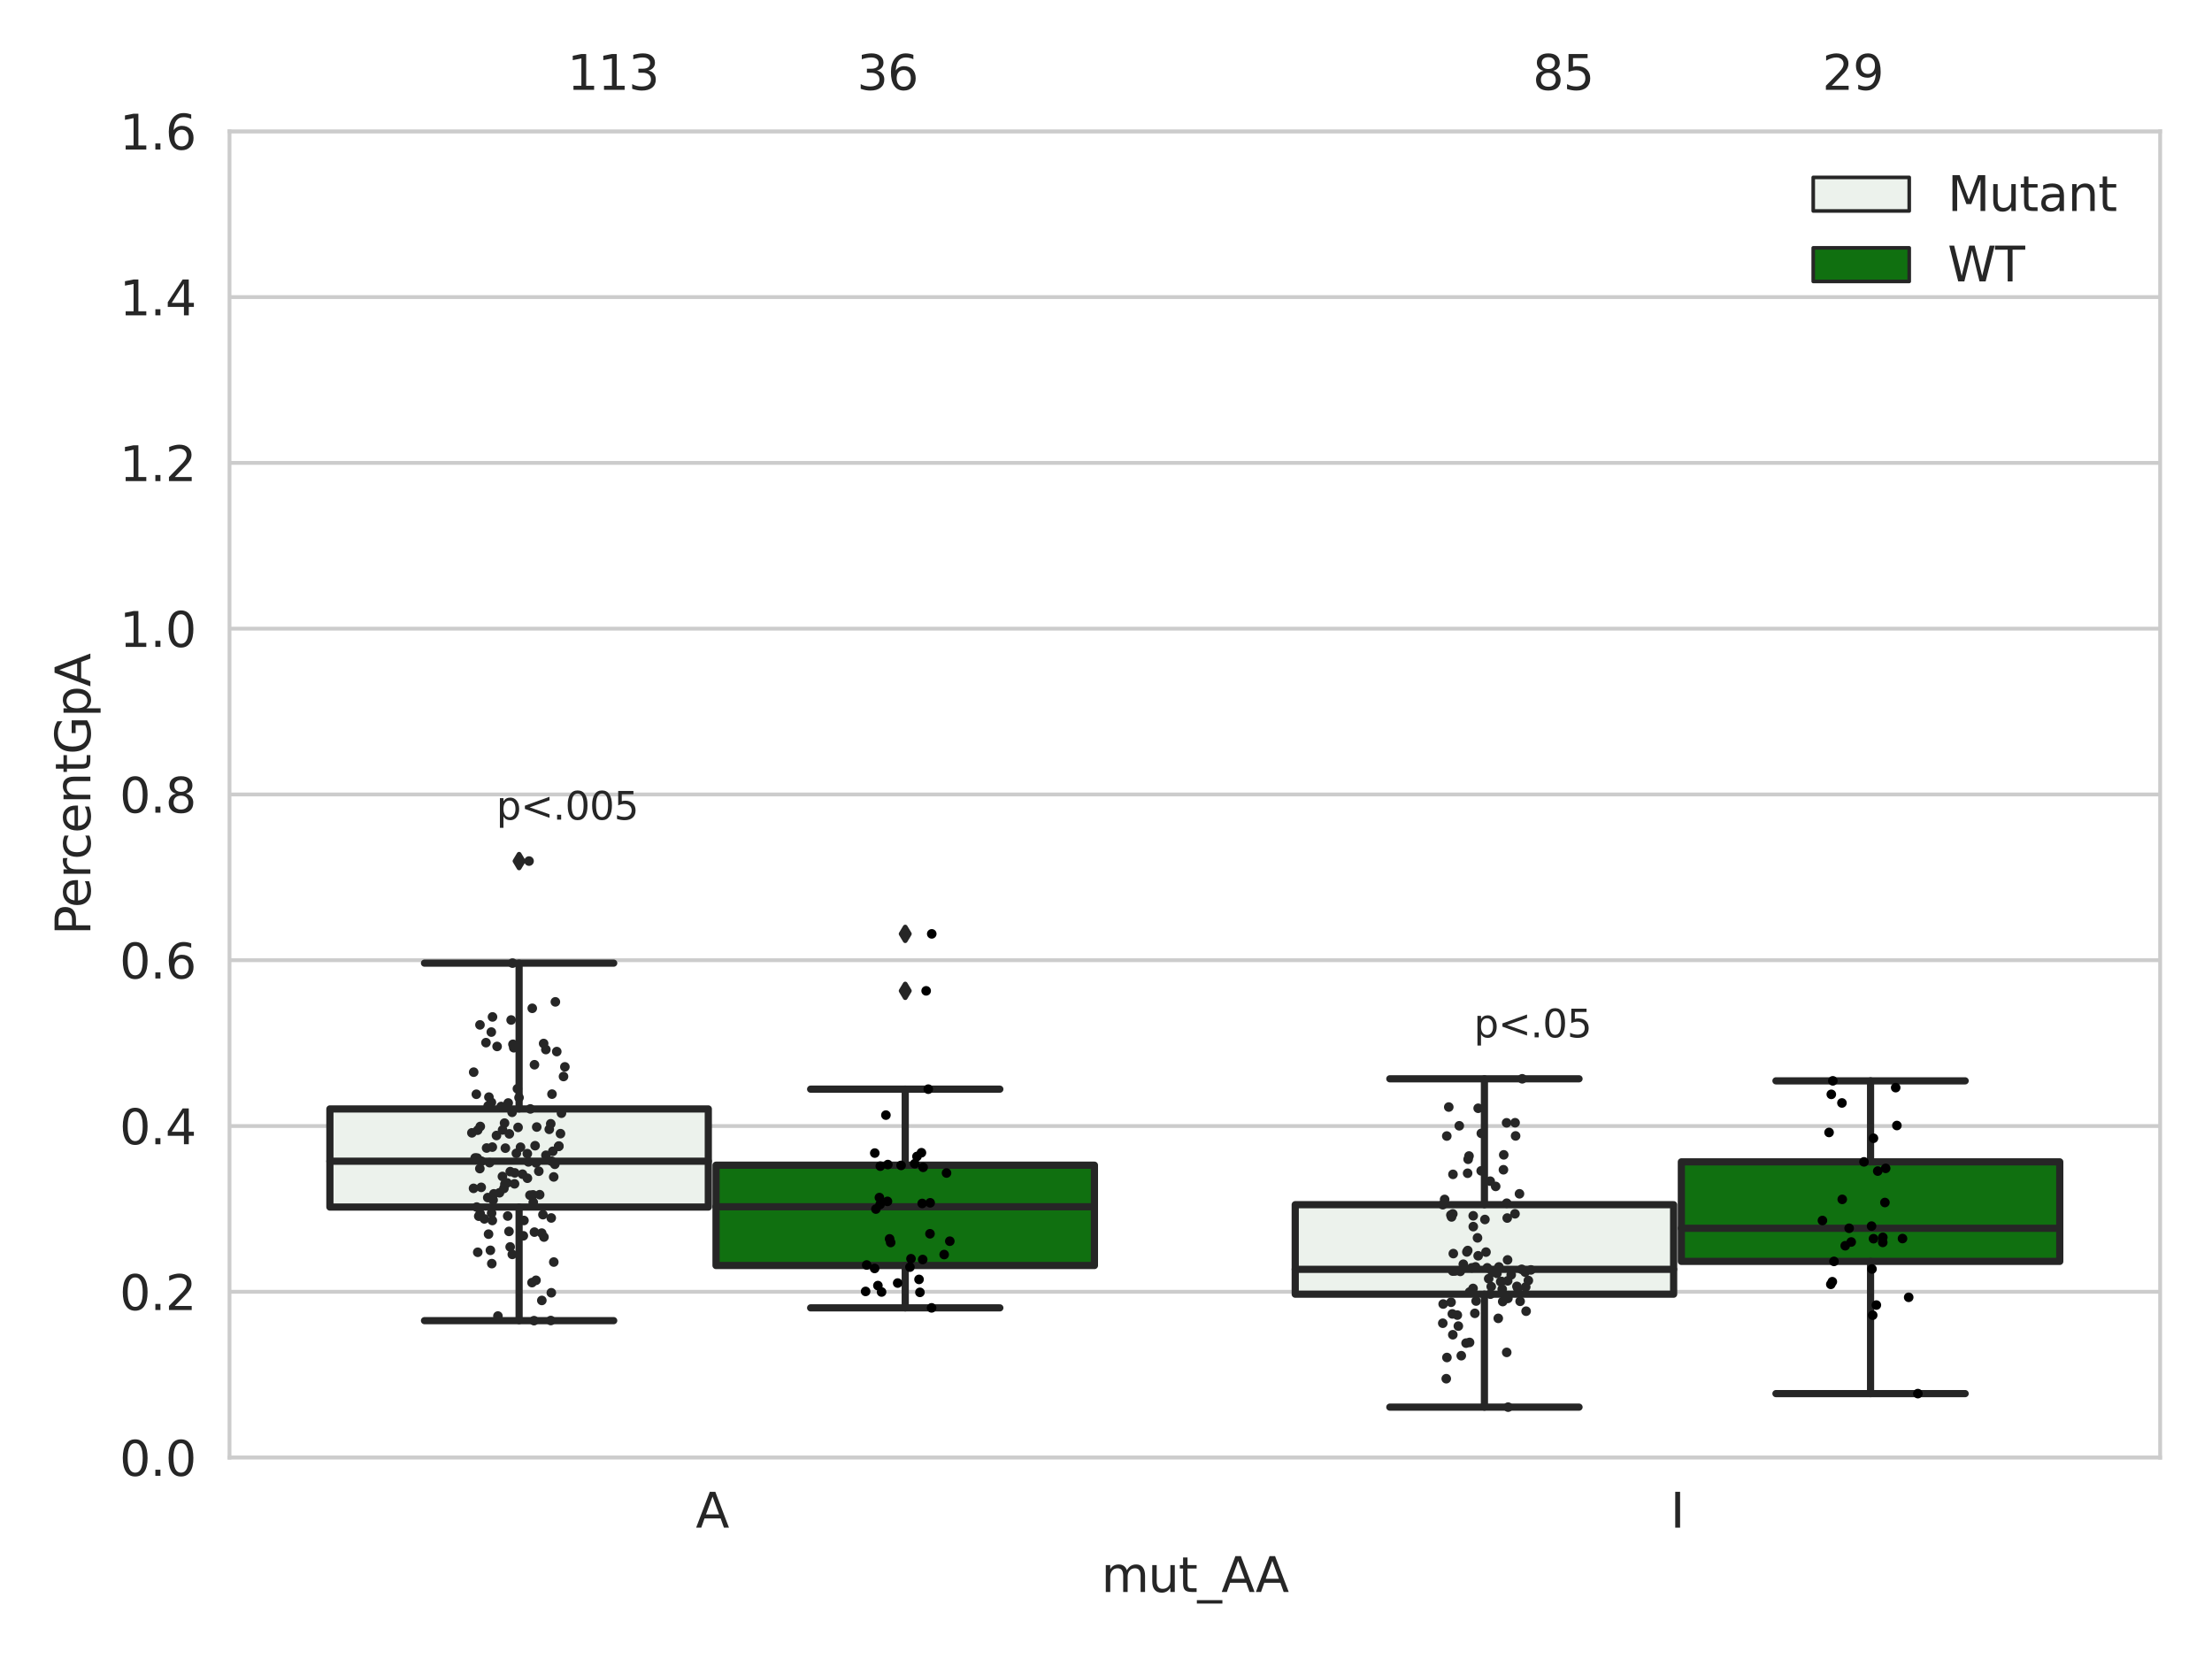 <?xml version="1.0" encoding="utf-8" standalone="no"?>
<!DOCTYPE svg PUBLIC "-//W3C//DTD SVG 1.1//EN"
  "http://www.w3.org/Graphics/SVG/1.1/DTD/svg11.dtd">
<svg xmlns:xlink="http://www.w3.org/1999/xlink" width="460.8pt" height="345.6pt" viewBox="0 0 460.8 345.6" xmlns="http://www.w3.org/2000/svg" version="1.1">
 <defs>
  <style type="text/css">*{stroke-linejoin: round; stroke-linecap: butt}</style>
 </defs>
 <g id="figure_1">
  <g id="patch_1">
   <path d="M 0 345.6 
L 460.8 345.6 
L 460.8 0 
L 0 0 
z
" style="fill: #ffffff"/>
  </g>
  <g id="axes_1">
   <g id="patch_2">
    <path d="M 47.81 303.64 
L 450 303.64 
L 450 27.354 
L 47.81 27.354 
z
" style="fill: #ffffff"/>
   </g>
   <g id="matplotlib.axis_1">
    <g id="xtick_1">
     <g id="text_1">
      <!-- A -->
      <g style="fill: #262626" transform="translate(144.937 318.238)scale(0.1 -0.1)">
       <defs>
        <path id="DejaVuSans-41" d="M 2188 4044 
L 1331 1722 
L 3047 1722 
L 2188 4044 
z
M 1831 4666 
L 2547 4666 
L 4325 0 
L 3669 0 
L 3244 1197 
L 1141 1197 
L 716 0 
L 50 0 
L 1831 4666 
z
" transform="scale(0.016)"/>
       </defs>
       <use xlink:href="#DejaVuSans-41"/>
      </g>
     </g>
    </g>
    <g id="xtick_2">
     <g id="text_2">
      <!-- I -->
      <g style="fill: #262626" transform="translate(347.978 318.238)scale(0.1 -0.1)">
       <defs>
        <path id="DejaVuSans-49" d="M 628 4666 
L 1259 4666 
L 1259 0 
L 628 0 
L 628 4666 
z
" transform="scale(0.016)"/>
       </defs>
       <use xlink:href="#DejaVuSans-49"/>
      </g>
     </g>
    </g>
    <g id="text_3">
     <!-- mut_AA -->
     <g style="fill: #262626" transform="translate(229.428 331.638)scale(0.1 -0.1)">
      <defs>
       <path id="DejaVuSans-6d" d="M 3328 2828 
Q 3544 3216 3844 3400 
Q 4144 3584 4550 3584 
Q 5097 3584 5394 3201 
Q 5691 2819 5691 2113 
L 5691 0 
L 5113 0 
L 5113 2094 
Q 5113 2597 4934 2840 
Q 4756 3084 4391 3084 
Q 3944 3084 3684 2787 
Q 3425 2491 3425 1978 
L 3425 0 
L 2847 0 
L 2847 2094 
Q 2847 2600 2669 2842 
Q 2491 3084 2119 3084 
Q 1678 3084 1418 2786 
Q 1159 2488 1159 1978 
L 1159 0 
L 581 0 
L 581 3500 
L 1159 3500 
L 1159 2956 
Q 1356 3278 1631 3431 
Q 1906 3584 2284 3584 
Q 2666 3584 2933 3390 
Q 3200 3197 3328 2828 
z
" transform="scale(0.016)"/>
       <path id="DejaVuSans-75" d="M 544 1381 
L 544 3500 
L 1119 3500 
L 1119 1403 
Q 1119 906 1312 657 
Q 1506 409 1894 409 
Q 2359 409 2629 706 
Q 2900 1003 2900 1516 
L 2900 3500 
L 3475 3500 
L 3475 0 
L 2900 0 
L 2900 538 
Q 2691 219 2414 64 
Q 2138 -91 1772 -91 
Q 1169 -91 856 284 
Q 544 659 544 1381 
z
M 1991 3584 
L 1991 3584 
z
" transform="scale(0.016)"/>
       <path id="DejaVuSans-74" d="M 1172 4494 
L 1172 3500 
L 2356 3500 
L 2356 3053 
L 1172 3053 
L 1172 1153 
Q 1172 725 1289 603 
Q 1406 481 1766 481 
L 2356 481 
L 2356 0 
L 1766 0 
Q 1100 0 847 248 
Q 594 497 594 1153 
L 594 3053 
L 172 3053 
L 172 3500 
L 594 3500 
L 594 4494 
L 1172 4494 
z
" transform="scale(0.016)"/>
       <path id="DejaVuSans-5f" d="M 3263 -1063 
L 3263 -1509 
L -63 -1509 
L -63 -1063 
L 3263 -1063 
z
" transform="scale(0.016)"/>
      </defs>
      <use xlink:href="#DejaVuSans-6d"/>
      <use xlink:href="#DejaVuSans-75" x="97.412"/>
      <use xlink:href="#DejaVuSans-74" x="160.791"/>
      <use xlink:href="#DejaVuSans-5f" x="200"/>
      <use xlink:href="#DejaVuSans-41" x="250"/>
      <use xlink:href="#DejaVuSans-41" x="321.158"/>
     </g>
    </g>
   </g>
   <g id="matplotlib.axis_2">
    <g id="ytick_1">
     <g id="line2d_1">
      <path d="M 47.81 303.64 
L 450 303.64 
" clip-path="url(#p171807df79)" style="fill: none; stroke: #cccccc; stroke-width: 0.8; stroke-linecap: round"/>
     </g>
     <g id="text_4">
      <!-- 0.0 -->
      <g style="fill: #262626" transform="translate(24.907 307.439)scale(0.1 -0.1)">
       <defs>
        <path id="DejaVuSans-30" d="M 2034 4250 
Q 1547 4250 1301 3770 
Q 1056 3291 1056 2328 
Q 1056 1369 1301 889 
Q 1547 409 2034 409 
Q 2525 409 2770 889 
Q 3016 1369 3016 2328 
Q 3016 3291 2770 3770 
Q 2525 4250 2034 4250 
z
M 2034 4750 
Q 2819 4750 3233 4129 
Q 3647 3509 3647 2328 
Q 3647 1150 3233 529 
Q 2819 -91 2034 -91 
Q 1250 -91 836 529 
Q 422 1150 422 2328 
Q 422 3509 836 4129 
Q 1250 4750 2034 4750 
z
" transform="scale(0.016)"/>
        <path id="DejaVuSans-2e" d="M 684 794 
L 1344 794 
L 1344 0 
L 684 0 
L 684 794 
z
" transform="scale(0.016)"/>
       </defs>
       <use xlink:href="#DejaVuSans-30"/>
       <use xlink:href="#DejaVuSans-2e" x="63.623"/>
       <use xlink:href="#DejaVuSans-30" x="95.41"/>
      </g>
     </g>
    </g>
    <g id="ytick_2">
     <g id="line2d_2">
      <path d="M 47.81 269.104 
L 450 269.104 
" clip-path="url(#p171807df79)" style="fill: none; stroke: #cccccc; stroke-width: 0.8; stroke-linecap: round"/>
     </g>
     <g id="text_5">
      <!-- 0.2 -->
      <g style="fill: #262626" transform="translate(24.907 272.903)scale(0.1 -0.1)">
       <defs>
        <path id="DejaVuSans-32" d="M 1228 531 
L 3431 531 
L 3431 0 
L 469 0 
L 469 531 
Q 828 903 1448 1529 
Q 2069 2156 2228 2338 
Q 2531 2678 2651 2914 
Q 2772 3150 2772 3378 
Q 2772 3750 2511 3984 
Q 2250 4219 1831 4219 
Q 1534 4219 1204 4116 
Q 875 4013 500 3803 
L 500 4441 
Q 881 4594 1212 4672 
Q 1544 4750 1819 4750 
Q 2544 4750 2975 4387 
Q 3406 4025 3406 3419 
Q 3406 3131 3298 2873 
Q 3191 2616 2906 2266 
Q 2828 2175 2409 1742 
Q 1991 1309 1228 531 
z
" transform="scale(0.016)"/>
       </defs>
       <use xlink:href="#DejaVuSans-30"/>
       <use xlink:href="#DejaVuSans-2e" x="63.623"/>
       <use xlink:href="#DejaVuSans-32" x="95.41"/>
      </g>
     </g>
    </g>
    <g id="ytick_3">
     <g id="line2d_3">
      <path d="M 47.81 234.568 
L 450 234.568 
" clip-path="url(#p171807df79)" style="fill: none; stroke: #cccccc; stroke-width: 0.8; stroke-linecap: round"/>
     </g>
     <g id="text_6">
      <!-- 0.4 -->
      <g style="fill: #262626" transform="translate(24.907 238.368)scale(0.1 -0.1)">
       <defs>
        <path id="DejaVuSans-34" d="M 2419 4116 
L 825 1625 
L 2419 1625 
L 2419 4116 
z
M 2253 4666 
L 3047 4666 
L 3047 1625 
L 3713 1625 
L 3713 1100 
L 3047 1100 
L 3047 0 
L 2419 0 
L 2419 1100 
L 313 1100 
L 313 1709 
L 2253 4666 
z
" transform="scale(0.016)"/>
       </defs>
       <use xlink:href="#DejaVuSans-30"/>
       <use xlink:href="#DejaVuSans-2e" x="63.623"/>
       <use xlink:href="#DejaVuSans-34" x="95.41"/>
      </g>
     </g>
    </g>
    <g id="ytick_4">
     <g id="line2d_4">
      <path d="M 47.81 200.033 
L 450 200.033 
" clip-path="url(#p171807df79)" style="fill: none; stroke: #cccccc; stroke-width: 0.8; stroke-linecap: round"/>
     </g>
     <g id="text_7">
      <!-- 0.6 -->
      <g style="fill: #262626" transform="translate(24.907 203.832)scale(0.1 -0.1)">
       <defs>
        <path id="DejaVuSans-36" d="M 2113 2584 
Q 1688 2584 1439 2293 
Q 1191 2003 1191 1497 
Q 1191 994 1439 701 
Q 1688 409 2113 409 
Q 2538 409 2786 701 
Q 3034 994 3034 1497 
Q 3034 2003 2786 2293 
Q 2538 2584 2113 2584 
z
M 3366 4563 
L 3366 3988 
Q 3128 4100 2886 4159 
Q 2644 4219 2406 4219 
Q 1781 4219 1451 3797 
Q 1122 3375 1075 2522 
Q 1259 2794 1537 2939 
Q 1816 3084 2150 3084 
Q 2853 3084 3261 2657 
Q 3669 2231 3669 1497 
Q 3669 778 3244 343 
Q 2819 -91 2113 -91 
Q 1303 -91 875 529 
Q 447 1150 447 2328 
Q 447 3434 972 4092 
Q 1497 4750 2381 4750 
Q 2619 4750 2861 4703 
Q 3103 4656 3366 4563 
z
" transform="scale(0.016)"/>
       </defs>
       <use xlink:href="#DejaVuSans-30"/>
       <use xlink:href="#DejaVuSans-2e" x="63.623"/>
       <use xlink:href="#DejaVuSans-36" x="95.41"/>
      </g>
     </g>
    </g>
    <g id="ytick_5">
     <g id="line2d_5">
      <path d="M 47.81 165.497 
L 450 165.497 
" clip-path="url(#p171807df79)" style="fill: none; stroke: #cccccc; stroke-width: 0.8; stroke-linecap: round"/>
     </g>
     <g id="text_8">
      <!-- 0.8 -->
      <g style="fill: #262626" transform="translate(24.907 169.296)scale(0.1 -0.1)">
       <defs>
        <path id="DejaVuSans-38" d="M 2034 2216 
Q 1584 2216 1326 1975 
Q 1069 1734 1069 1313 
Q 1069 891 1326 650 
Q 1584 409 2034 409 
Q 2484 409 2743 651 
Q 3003 894 3003 1313 
Q 3003 1734 2745 1975 
Q 2488 2216 2034 2216 
z
M 1403 2484 
Q 997 2584 770 2862 
Q 544 3141 544 3541 
Q 544 4100 942 4425 
Q 1341 4750 2034 4750 
Q 2731 4750 3128 4425 
Q 3525 4100 3525 3541 
Q 3525 3141 3298 2862 
Q 3072 2584 2669 2484 
Q 3125 2378 3379 2068 
Q 3634 1759 3634 1313 
Q 3634 634 3220 271 
Q 2806 -91 2034 -91 
Q 1263 -91 848 271 
Q 434 634 434 1313 
Q 434 1759 690 2068 
Q 947 2378 1403 2484 
z
M 1172 3481 
Q 1172 3119 1398 2916 
Q 1625 2713 2034 2713 
Q 2441 2713 2670 2916 
Q 2900 3119 2900 3481 
Q 2900 3844 2670 4047 
Q 2441 4250 2034 4250 
Q 1625 4250 1398 4047 
Q 1172 3844 1172 3481 
z
" transform="scale(0.016)"/>
       </defs>
       <use xlink:href="#DejaVuSans-30"/>
       <use xlink:href="#DejaVuSans-2e" x="63.623"/>
       <use xlink:href="#DejaVuSans-38" x="95.41"/>
      </g>
     </g>
    </g>
    <g id="ytick_6">
     <g id="line2d_6">
      <path d="M 47.81 130.961 
L 450 130.961 
" clip-path="url(#p171807df79)" style="fill: none; stroke: #cccccc; stroke-width: 0.8; stroke-linecap: round"/>
     </g>
     <g id="text_9">
      <!-- 1.0 -->
      <g style="fill: #262626" transform="translate(24.907 134.76)scale(0.1 -0.1)">
       <defs>
        <path id="DejaVuSans-31" d="M 794 531 
L 1825 531 
L 1825 4091 
L 703 3866 
L 703 4441 
L 1819 4666 
L 2450 4666 
L 2450 531 
L 3481 531 
L 3481 0 
L 794 0 
L 794 531 
z
" transform="scale(0.016)"/>
       </defs>
       <use xlink:href="#DejaVuSans-31"/>
       <use xlink:href="#DejaVuSans-2e" x="63.623"/>
       <use xlink:href="#DejaVuSans-30" x="95.41"/>
      </g>
     </g>
    </g>
    <g id="ytick_7">
     <g id="line2d_7">
      <path d="M 47.81 96.425 
L 450 96.425 
" clip-path="url(#p171807df79)" style="fill: none; stroke: #cccccc; stroke-width: 0.8; stroke-linecap: round"/>
     </g>
     <g id="text_10">
      <!-- 1.2 -->
      <g style="fill: #262626" transform="translate(24.907 100.225)scale(0.1 -0.1)">
       <use xlink:href="#DejaVuSans-31"/>
       <use xlink:href="#DejaVuSans-2e" x="63.623"/>
       <use xlink:href="#DejaVuSans-32" x="95.41"/>
      </g>
     </g>
    </g>
    <g id="ytick_8">
     <g id="line2d_8">
      <path d="M 47.81 61.89 
L 450 61.89 
" clip-path="url(#p171807df79)" style="fill: none; stroke: #cccccc; stroke-width: 0.8; stroke-linecap: round"/>
     </g>
     <g id="text_11">
      <!-- 1.4 -->
      <g style="fill: #262626" transform="translate(24.907 65.689)scale(0.1 -0.1)">
       <use xlink:href="#DejaVuSans-31"/>
       <use xlink:href="#DejaVuSans-2e" x="63.623"/>
       <use xlink:href="#DejaVuSans-34" x="95.41"/>
      </g>
     </g>
    </g>
    <g id="ytick_9">
     <g id="line2d_9">
      <path d="M 47.81 27.354 
L 450 27.354 
" clip-path="url(#p171807df79)" style="fill: none; stroke: #cccccc; stroke-width: 0.8; stroke-linecap: round"/>
     </g>
     <g id="text_12">
      <!-- 1.6 -->
      <g style="fill: #262626" transform="translate(24.907 31.153)scale(0.1 -0.1)">
       <use xlink:href="#DejaVuSans-31"/>
       <use xlink:href="#DejaVuSans-2e" x="63.623"/>
       <use xlink:href="#DejaVuSans-36" x="95.41"/>
      </g>
     </g>
    </g>
    <g id="text_13">
     <!-- PercentGpA -->
     <g style="fill: #262626" transform="translate(18.827 194.774)rotate(-90)scale(0.1 -0.1)">
      <defs>
       <path id="DejaVuSans-50" d="M 1259 4147 
L 1259 2394 
L 2053 2394 
Q 2494 2394 2734 2622 
Q 2975 2850 2975 3272 
Q 2975 3691 2734 3919 
Q 2494 4147 2053 4147 
L 1259 4147 
z
M 628 4666 
L 2053 4666 
Q 2838 4666 3239 4311 
Q 3641 3956 3641 3272 
Q 3641 2581 3239 2228 
Q 2838 1875 2053 1875 
L 1259 1875 
L 1259 0 
L 628 0 
L 628 4666 
z
" transform="scale(0.016)"/>
       <path id="DejaVuSans-65" d="M 3597 1894 
L 3597 1613 
L 953 1613 
Q 991 1019 1311 708 
Q 1631 397 2203 397 
Q 2534 397 2845 478 
Q 3156 559 3463 722 
L 3463 178 
Q 3153 47 2828 -22 
Q 2503 -91 2169 -91 
Q 1331 -91 842 396 
Q 353 884 353 1716 
Q 353 2575 817 3079 
Q 1281 3584 2069 3584 
Q 2775 3584 3186 3129 
Q 3597 2675 3597 1894 
z
M 3022 2063 
Q 3016 2534 2758 2815 
Q 2500 3097 2075 3097 
Q 1594 3097 1305 2825 
Q 1016 2553 972 2059 
L 3022 2063 
z
" transform="scale(0.016)"/>
       <path id="DejaVuSans-72" d="M 2631 2963 
Q 2534 3019 2420 3045 
Q 2306 3072 2169 3072 
Q 1681 3072 1420 2755 
Q 1159 2438 1159 1844 
L 1159 0 
L 581 0 
L 581 3500 
L 1159 3500 
L 1159 2956 
Q 1341 3275 1631 3429 
Q 1922 3584 2338 3584 
Q 2397 3584 2469 3576 
Q 2541 3569 2628 3553 
L 2631 2963 
z
" transform="scale(0.016)"/>
       <path id="DejaVuSans-63" d="M 3122 3366 
L 3122 2828 
Q 2878 2963 2633 3030 
Q 2388 3097 2138 3097 
Q 1578 3097 1268 2742 
Q 959 2388 959 1747 
Q 959 1106 1268 751 
Q 1578 397 2138 397 
Q 2388 397 2633 464 
Q 2878 531 3122 666 
L 3122 134 
Q 2881 22 2623 -34 
Q 2366 -91 2075 -91 
Q 1284 -91 818 406 
Q 353 903 353 1747 
Q 353 2603 823 3093 
Q 1294 3584 2113 3584 
Q 2378 3584 2631 3529 
Q 2884 3475 3122 3366 
z
" transform="scale(0.016)"/>
       <path id="DejaVuSans-6e" d="M 3513 2113 
L 3513 0 
L 2938 0 
L 2938 2094 
Q 2938 2591 2744 2837 
Q 2550 3084 2163 3084 
Q 1697 3084 1428 2787 
Q 1159 2491 1159 1978 
L 1159 0 
L 581 0 
L 581 3500 
L 1159 3500 
L 1159 2956 
Q 1366 3272 1645 3428 
Q 1925 3584 2291 3584 
Q 2894 3584 3203 3211 
Q 3513 2838 3513 2113 
z
" transform="scale(0.016)"/>
       <path id="DejaVuSans-47" d="M 3809 666 
L 3809 1919 
L 2778 1919 
L 2778 2438 
L 4434 2438 
L 4434 434 
Q 4069 175 3628 42 
Q 3188 -91 2688 -91 
Q 1594 -91 976 548 
Q 359 1188 359 2328 
Q 359 3472 976 4111 
Q 1594 4750 2688 4750 
Q 3144 4750 3555 4637 
Q 3966 4525 4313 4306 
L 4313 3634 
Q 3963 3931 3569 4081 
Q 3175 4231 2741 4231 
Q 1884 4231 1454 3753 
Q 1025 3275 1025 2328 
Q 1025 1384 1454 906 
Q 1884 428 2741 428 
Q 3075 428 3337 486 
Q 3600 544 3809 666 
z
" transform="scale(0.016)"/>
       <path id="DejaVuSans-70" d="M 1159 525 
L 1159 -1331 
L 581 -1331 
L 581 3500 
L 1159 3500 
L 1159 2969 
Q 1341 3281 1617 3432 
Q 1894 3584 2278 3584 
Q 2916 3584 3314 3078 
Q 3713 2572 3713 1747 
Q 3713 922 3314 415 
Q 2916 -91 2278 -91 
Q 1894 -91 1617 61 
Q 1341 213 1159 525 
z
M 3116 1747 
Q 3116 2381 2855 2742 
Q 2594 3103 2138 3103 
Q 1681 3103 1420 2742 
Q 1159 2381 1159 1747 
Q 1159 1113 1420 752 
Q 1681 391 2138 391 
Q 2594 391 2855 752 
Q 3116 1113 3116 1747 
z
" transform="scale(0.016)"/>
      </defs>
      <use xlink:href="#DejaVuSans-50"/>
      <use xlink:href="#DejaVuSans-65" x="56.678"/>
      <use xlink:href="#DejaVuSans-72" x="118.201"/>
      <use xlink:href="#DejaVuSans-63" x="157.064"/>
      <use xlink:href="#DejaVuSans-65" x="212.045"/>
      <use xlink:href="#DejaVuSans-6e" x="273.568"/>
      <use xlink:href="#DejaVuSans-74" x="336.947"/>
      <use xlink:href="#DejaVuSans-47" x="376.156"/>
      <use xlink:href="#DejaVuSans-70" x="453.646"/>
      <use xlink:href="#DejaVuSans-41" x="517.123"/>
     </g>
    </g>
   </g>
   <g id="patch_3">
    <path d="M 68.724 251.453 
L 147.553 251.453 
L 147.553 231.009 
L 68.724 231.009 
L 68.724 251.453 
z
" clip-path="url(#p171807df79)" style="fill: #ecf2ec; stroke: #262626; stroke-width: 1.5; stroke-linejoin: miter"/>
   </g>
   <g id="patch_4">
    <path d="M 149.162 263.631 
L 227.991 263.631 
L 227.991 242.731 
L 149.162 242.731 
L 149.162 263.631 
z
" clip-path="url(#p171807df79)" style="fill: #107010; stroke: #262626; stroke-width: 1.5; stroke-linejoin: miter"/>
   </g>
   <g id="patch_5">
    <path d="M 269.819 269.6 
L 348.648 269.6 
L 348.648 250.96 
L 269.819 250.96 
L 269.819 269.6 
z
" clip-path="url(#p171807df79)" style="fill: #ecf2ec; stroke: #262626; stroke-width: 1.5; stroke-linejoin: miter"/>
   </g>
   <g id="patch_6">
    <path d="M 350.257 262.772 
L 429.086 262.772 
L 429.086 242.038 
L 350.257 242.038 
L 350.257 262.772 
z
" clip-path="url(#p171807df79)" style="fill: #107010; stroke: #262626; stroke-width: 1.5; stroke-linejoin: miter"/>
   </g>
   <g id="patch_7">
    <path d="M 148.357 303.64 
L 148.357 303.64 
L 148.357 303.64 
L 148.357 303.64 
z
" clip-path="url(#p171807df79)" style="fill: #ecf2ec; stroke: #262626; stroke-width: 0.75; stroke-linejoin: miter"/>
   </g>
   <g id="patch_8">
    <path d="M 148.357 303.64 
L 148.357 303.64 
L 148.357 303.64 
L 148.357 303.64 
z
" clip-path="url(#p171807df79)" style="fill: #107010; stroke: #262626; stroke-width: 0.75; stroke-linejoin: miter"/>
   </g>
   <g id="PathCollection_1"/>
   <g id="PathCollection_2"/>
   <g id="line2d_10">
    <path d="M 108.138 251.453 
L 108.138 275.117 
" clip-path="url(#p171807df79)" style="fill: none; stroke: #262626; stroke-width: 1.5; stroke-linecap: round"/>
   </g>
   <g id="line2d_11">
    <path d="M 108.138 231.009 
L 108.138 200.638 
" clip-path="url(#p171807df79)" style="fill: none; stroke: #262626; stroke-width: 1.5; stroke-linecap: round"/>
   </g>
   <g id="line2d_12">
    <path d="M 88.431 275.117 
L 127.846 275.117 
" clip-path="url(#p171807df79)" style="fill: none; stroke: #262626; stroke-width: 1.5; stroke-linecap: round"/>
   </g>
   <g id="line2d_13">
    <path d="M 88.431 200.638 
L 127.846 200.638 
" clip-path="url(#p171807df79)" style="fill: none; stroke: #262626; stroke-width: 1.5; stroke-linecap: round"/>
   </g>
   <g id="line2d_14">
    <defs>
     <path id="m3473b991fc" d="M -0 1.414 
L 0.849 0 
L 0 -1.414 
L -0.849 -0 
z
" style="stroke: #262626; stroke-linejoin: miter"/>
    </defs>
    <g clip-path="url(#p171807df79)">
     <use xlink:href="#m3473b991fc" x="108.138" y="179.378" style="fill: #262626; stroke: #262626; stroke-linejoin: miter"/>
    </g>
   </g>
   <g id="line2d_15">
    <path d="M 188.577 263.631 
L 188.577 272.452 
" clip-path="url(#p171807df79)" style="fill: none; stroke: #262626; stroke-width: 1.5; stroke-linecap: round"/>
   </g>
   <g id="line2d_16">
    <path d="M 188.577 242.731 
L 188.577 226.892 
" clip-path="url(#p171807df79)" style="fill: none; stroke: #262626; stroke-width: 1.5; stroke-linecap: round"/>
   </g>
   <g id="line2d_17">
    <path d="M 168.869 272.452 
L 208.284 272.452 
" clip-path="url(#p171807df79)" style="fill: none; stroke: #262626; stroke-width: 1.5; stroke-linecap: round"/>
   </g>
   <g id="line2d_18">
    <path d="M 168.869 226.892 
L 208.284 226.892 
" clip-path="url(#p171807df79)" style="fill: none; stroke: #262626; stroke-width: 1.5; stroke-linecap: round"/>
   </g>
   <g id="line2d_19">
    <g clip-path="url(#p171807df79)">
     <use xlink:href="#m3473b991fc" x="188.577" y="194.542" style="fill: #262626; stroke: #262626; stroke-linejoin: miter"/>
     <use xlink:href="#m3473b991fc" x="188.577" y="206.41" style="fill: #262626; stroke: #262626; stroke-linejoin: miter"/>
    </g>
   </g>
   <g id="line2d_20">
    <path d="M 309.233 269.6 
L 309.233 293.131 
" clip-path="url(#p171807df79)" style="fill: none; stroke: #262626; stroke-width: 1.5; stroke-linecap: round"/>
   </g>
   <g id="line2d_21">
    <path d="M 309.233 250.96 
L 309.233 224.733 
" clip-path="url(#p171807df79)" style="fill: none; stroke: #262626; stroke-width: 1.5; stroke-linecap: round"/>
   </g>
   <g id="line2d_22">
    <path d="M 289.526 293.131 
L 328.941 293.131 
" clip-path="url(#p171807df79)" style="fill: none; stroke: #262626; stroke-width: 1.5; stroke-linecap: round"/>
   </g>
   <g id="line2d_23">
    <path d="M 289.526 224.733 
L 328.941 224.733 
" clip-path="url(#p171807df79)" style="fill: none; stroke: #262626; stroke-width: 1.5; stroke-linecap: round"/>
   </g>
   <g id="line2d_24"/>
   <g id="line2d_25">
    <path d="M 389.671 262.772 
L 389.671 290.314 
" clip-path="url(#p171807df79)" style="fill: none; stroke: #262626; stroke-width: 1.5; stroke-linecap: round"/>
   </g>
   <g id="line2d_26">
    <path d="M 389.671 242.038 
L 389.671 225.16 
" clip-path="url(#p171807df79)" style="fill: none; stroke: #262626; stroke-width: 1.5; stroke-linecap: round"/>
   </g>
   <g id="line2d_27">
    <path d="M 369.964 290.314 
L 409.379 290.314 
" clip-path="url(#p171807df79)" style="fill: none; stroke: #262626; stroke-width: 1.5; stroke-linecap: round"/>
   </g>
   <g id="line2d_28">
    <path d="M 369.964 225.16 
L 409.379 225.16 
" clip-path="url(#p171807df79)" style="fill: none; stroke: #262626; stroke-width: 1.5; stroke-linecap: round"/>
   </g>
   <g id="line2d_29"/>
   <g id="line2d_30">
    <path d="M 68.724 241.903 
L 147.553 241.903 
" clip-path="url(#p171807df79)" style="fill: none; stroke: #262626; stroke-width: 1.5; stroke-linecap: round"/>
   </g>
   <g id="line2d_31">
    <path d="M 149.162 251.387 
L 227.991 251.387 
" clip-path="url(#p171807df79)" style="fill: none; stroke: #262626; stroke-width: 1.5; stroke-linecap: round"/>
   </g>
   <g id="line2d_32">
    <path d="M 269.819 264.42 
L 348.648 264.42 
" clip-path="url(#p171807df79)" style="fill: none; stroke: #262626; stroke-width: 1.5; stroke-linecap: round"/>
   </g>
   <g id="line2d_33">
    <path d="M 350.257 255.871 
L 429.086 255.871 
" clip-path="url(#p171807df79)" style="fill: none; stroke: #262626; stroke-width: 1.5; stroke-linecap: round"/>
   </g>
   <g id="patch_9">
    <path d="M 47.81 303.64 
L 47.81 27.354 
" style="fill: none; stroke: #cccccc; stroke-width: 0.8; stroke-linejoin: miter; stroke-linecap: square"/>
   </g>
   <g id="patch_10">
    <path d="M 450 303.64 
L 450 27.354 
" style="fill: none; stroke: #cccccc; stroke-width: 0.8; stroke-linejoin: miter; stroke-linecap: square"/>
   </g>
   <g id="patch_11">
    <path d="M 47.81 303.64 
L 450 303.64 
" style="fill: none; stroke: #cccccc; stroke-width: 0.8; stroke-linejoin: miter; stroke-linecap: square"/>
   </g>
   <g id="patch_12">
    <path d="M 47.81 27.354 
L 450 27.354 
" style="fill: none; stroke: #cccccc; stroke-width: 0.8; stroke-linejoin: miter; stroke-linecap: square"/>
   </g>
   <g id="PathCollection_3">
    <defs>
     <path id="C0_0_7123358868" d="M 0 1 
C 0.265 1 0.52 0.895 0.707 0.707 
C 0.895 0.52 1 0.265 1 -0 
C 1 -0.265 0.895 -0.52 0.707 -0.707 
C 0.52 -0.895 0.265 -1 0 -1 
C -0.265 -1 -0.52 -0.895 -0.707 -0.707 
C -0.895 -0.52 -1 -0.265 -1 0 
C -1 0.265 -0.895 0.52 -0.707 0.707 
C -0.52 0.895 -0.265 1 0 1 
z
"/>
    </defs>
    <g clip-path="url(#p171807df79)">
     <use xlink:href="#C0_0_7123358868" x="98.304" y="235.992" style="fill: #262626"/>
    </g>
    <g clip-path="url(#p171807df79)">
     <use xlink:href="#C0_0_7123358868" x="99.513" y="235.44" style="fill: #262626"/>
    </g>
    <g clip-path="url(#p171807df79)">
     <use xlink:href="#C0_0_7123358868" x="107.787" y="226.805" style="fill: #262626"/>
    </g>
    <g clip-path="url(#p171807df79)">
     <use xlink:href="#C0_0_7123358868" x="111.811" y="234.783" style="fill: #262626"/>
    </g>
    <g clip-path="url(#p171807df79)">
     <use xlink:href="#C0_0_7123358868" x="111.087" y="250.461" style="fill: #262626"/>
    </g>
    <g clip-path="url(#p171807df79)">
     <use xlink:href="#C0_0_7123358868" x="102.599" y="211.844" style="fill: #262626"/>
    </g>
    <g clip-path="url(#p171807df79)">
     <use xlink:href="#C0_0_7123358868" x="99.313" y="251.453" style="fill: #262626"/>
    </g>
    <g clip-path="url(#p171807df79)">
     <use xlink:href="#C0_0_7123358868" x="111.339" y="221.804" style="fill: #262626"/>
    </g>
    <g clip-path="url(#p171807df79)">
     <use xlink:href="#C0_0_7123358868" x="99.961" y="243.44" style="fill: #262626"/>
    </g>
    <g clip-path="url(#p171807df79)">
     <use xlink:href="#C0_0_7123358868" x="115.58" y="242.543" style="fill: #262626"/>
    </g>
    <g clip-path="url(#p171807df79)">
     <use xlink:href="#C0_0_7123358868" x="106.033" y="256.525" style="fill: #262626"/>
    </g>
    <g clip-path="url(#p171807df79)">
     <use xlink:href="#C0_0_7123358868" x="116.374" y="238.812" style="fill: #262626"/>
    </g>
    <g clip-path="url(#p171807df79)">
     <use xlink:href="#C0_0_7123358868" x="99.414" y="241.247" style="fill: #262626"/>
    </g>
    <g clip-path="url(#p171807df79)">
     <use xlink:href="#C0_0_7123358868" x="115.364" y="262.909" style="fill: #262626"/>
    </g>
    <g clip-path="url(#p171807df79)">
     <use xlink:href="#C0_0_7123358868" x="114.424" y="235.259" style="fill: #262626"/>
    </g>
    <g clip-path="url(#p171807df79)">
     <use xlink:href="#C0_0_7123358868" x="98.678" y="223.35" style="fill: #262626"/>
    </g>
    <g clip-path="url(#p171807df79)">
     <use xlink:href="#C0_0_7123358868" x="108.432" y="238.985" style="fill: #262626"/>
    </g>
    <g clip-path="url(#p171807df79)">
     <use xlink:href="#C0_0_7123358868" x="101.369" y="239.154" style="fill: #262626"/>
    </g>
    <g clip-path="url(#p171807df79)">
     <use xlink:href="#C0_0_7123358868" x="113.726" y="240.661" style="fill: #262626"/>
    </g>
    <g clip-path="url(#p171807df79)">
     <use xlink:href="#C0_0_7123358868" x="101.609" y="249.478" style="fill: #262626"/>
    </g>
    <g clip-path="url(#p171807df79)">
     <use xlink:href="#C0_0_7123358868" x="114.834" y="253.724" style="fill: #262626"/>
    </g>
    <g clip-path="url(#p171807df79)">
     <use xlink:href="#C0_0_7123358868" x="110.4" y="248.981" style="fill: #262626"/>
    </g>
    <g clip-path="url(#p171807df79)">
     <use xlink:href="#C0_0_7123358868" x="99.735" y="253.355" style="fill: #262626"/>
    </g>
    <g clip-path="url(#p171807df79)">
     <use xlink:href="#C0_0_7123358868" x="112.872" y="270.906" style="fill: #262626"/>
    </g>
    <g clip-path="url(#p171807df79)">
     <use xlink:href="#C0_0_7123358868" x="99.988" y="213.502" style="fill: #262626"/>
    </g>
    <g clip-path="url(#p171807df79)">
     <use xlink:href="#C0_0_7123358868" x="114.738" y="275.089" style="fill: #262626"/>
    </g>
    <g clip-path="url(#p171807df79)">
     <use xlink:href="#C0_0_7123358868" x="109.87" y="245.445" style="fill: #262626"/>
    </g>
    <g clip-path="url(#p171807df79)">
     <use xlink:href="#C0_0_7123358868" x="105.28" y="239.18" style="fill: #262626"/>
    </g>
    <g clip-path="url(#p171807df79)">
     <use xlink:href="#C0_0_7123358868" x="104.977" y="247.577" style="fill: #262626"/>
    </g>
    <g clip-path="url(#p171807df79)">
     <use xlink:href="#C0_0_7123358868" x="115.983" y="219.065" style="fill: #262626"/>
    </g>
    <g clip-path="url(#p171807df79)">
     <use xlink:href="#C0_0_7123358868" x="111.04" y="248.914" style="fill: #262626"/>
    </g>
    <g clip-path="url(#p171807df79)">
     <use xlink:href="#C0_0_7123358868" x="102.451" y="263.236" style="fill: #262626"/>
    </g>
    <g clip-path="url(#p171807df79)">
     <use xlink:href="#C0_0_7123358868" x="111.677" y="242.264" style="fill: #262626"/>
    </g>
    <g clip-path="url(#p171807df79)">
     <use xlink:href="#C0_0_7123358868" x="107.244" y="244.331" style="fill: #262626"/>
    </g>
    <g clip-path="url(#p171807df79)">
     <use xlink:href="#C0_0_7123358868" x="109.149" y="254.248" style="fill: #262626"/>
    </g>
    <g clip-path="url(#p171807df79)">
     <use xlink:href="#C0_0_7123358868" x="113.251" y="217.381" style="fill: #262626"/>
    </g>
    <g clip-path="url(#p171807df79)">
     <use xlink:href="#C0_0_7123358868" x="117.391" y="224.257" style="fill: #262626"/>
    </g>
    <g clip-path="url(#p171807df79)">
     <use xlink:href="#C0_0_7123358868" x="114.916" y="241.907" style="fill: #262626"/>
    </g>
    <g clip-path="url(#p171807df79)">
     <use xlink:href="#C0_0_7123358868" x="107.923" y="234.857" style="fill: #262626"/>
    </g>
    <g clip-path="url(#p171807df79)">
     <use xlink:href="#C0_0_7123358868" x="111.661" y="266.707" style="fill: #262626"/>
    </g>
    <g clip-path="url(#p171807df79)">
     <use xlink:href="#C0_0_7123358868" x="105.178" y="246.682" style="fill: #262626"/>
    </g>
    <g clip-path="url(#p171807df79)">
     <use xlink:href="#C0_0_7123358868" x="101.776" y="257.095" style="fill: #262626"/>
    </g>
    <g clip-path="url(#p171807df79)">
     <use xlink:href="#C0_0_7123358868" x="101.236" y="217.201" style="fill: #262626"/>
    </g>
    <g clip-path="url(#p171807df79)">
     <use xlink:href="#C0_0_7123358868" x="115.35" y="245.174" style="fill: #262626"/>
    </g>
    <g clip-path="url(#p171807df79)">
     <use xlink:href="#C0_0_7123358868" x="106.857" y="217.545" style="fill: #262626"/>
    </g>
    <g clip-path="url(#p171807df79)">
     <use xlink:href="#C0_0_7123358868" x="104.696" y="235.391" style="fill: #262626"/>
    </g>
    <g clip-path="url(#p171807df79)">
     <use xlink:href="#C0_0_7123358868" x="102.349" y="215" style="fill: #262626"/>
    </g>
    <g clip-path="url(#p171807df79)">
     <use xlink:href="#C0_0_7123358868" x="107.569" y="240.261" style="fill: #262626"/>
    </g>
    <g clip-path="url(#p171807df79)">
     <use xlink:href="#C0_0_7123358868" x="106.721" y="261.311" style="fill: #262626"/>
    </g>
    <g clip-path="url(#p171807df79)">
     <use xlink:href="#C0_0_7123358868" x="100.245" y="247.346" style="fill: #262626"/>
    </g>
    <g clip-path="url(#p171807df79)">
     <use xlink:href="#C0_0_7123358868" x="116.962" y="231.898" style="fill: #262626"/>
    </g>
    <g clip-path="url(#p171807df79)">
     <use xlink:href="#C0_0_7123358868" x="111.469" y="238.669" style="fill: #262626"/>
    </g>
    <g clip-path="url(#p171807df79)">
     <use xlink:href="#C0_0_7123358868" x="105.868" y="229.771" style="fill: #262626"/>
    </g>
    <g clip-path="url(#p171807df79)">
     <use xlink:href="#C0_0_7123358868" x="117.674" y="222.247" style="fill: #262626"/>
    </g>
    <g clip-path="url(#p171807df79)">
     <use xlink:href="#C0_0_7123358868" x="102.562" y="254.252" style="fill: #262626"/>
    </g>
    <g clip-path="url(#p171807df79)">
     <use xlink:href="#C0_0_7123358868" x="102.367" y="229.652" style="fill: #262626"/>
    </g>
    <g clip-path="url(#p171807df79)">
     <use xlink:href="#C0_0_7123358868" x="116.43" y="238.743" style="fill: #262626"/>
    </g>
    <g clip-path="url(#p171807df79)">
     <use xlink:href="#C0_0_7123358868" x="99.524" y="260.871" style="fill: #262626"/>
    </g>
    <g clip-path="url(#p171807df79)">
     <use xlink:href="#C0_0_7123358868" x="102.729" y="249.989" style="fill: #262626"/>
    </g>
    <g clip-path="url(#p171807df79)">
     <use xlink:href="#C0_0_7123358868" x="103.426" y="236.549" style="fill: #262626"/>
    </g>
    <g clip-path="url(#p171807df79)">
     <use xlink:href="#C0_0_7123358868" x="109.02" y="257.442" style="fill: #262626"/>
    </g>
    <g clip-path="url(#p171807df79)">
     <use xlink:href="#C0_0_7123358868" x="106.103" y="236.203" style="fill: #262626"/>
    </g>
    <g clip-path="url(#p171807df79)">
     <use xlink:href="#C0_0_7123358868" x="106.479" y="212.485" style="fill: #262626"/>
    </g>
    <g clip-path="url(#p171807df79)">
     <use xlink:href="#C0_0_7123358868" x="110.479" y="231.009" style="fill: #262626"/>
    </g>
    <g clip-path="url(#p171807df79)">
     <use xlink:href="#C0_0_7123358868" x="114.989" y="227.925" style="fill: #262626"/>
    </g>
    <g clip-path="url(#p171807df79)">
     <use xlink:href="#C0_0_7123358868" x="112.848" y="256.878" style="fill: #262626"/>
    </g>
    <g clip-path="url(#p171807df79)">
     <use xlink:href="#C0_0_7123358868" x="113.32" y="257.702" style="fill: #262626"/>
    </g>
    <g clip-path="url(#p171807df79)">
     <use xlink:href="#C0_0_7123358868" x="106.766" y="200.638" style="fill: #262626"/>
    </g>
    <g clip-path="url(#p171807df79)">
     <use xlink:href="#C0_0_7123358868" x="100.904" y="253.916" style="fill: #262626"/>
    </g>
    <g clip-path="url(#p171807df79)">
     <use xlink:href="#C0_0_7123358868" x="110.878" y="210.048" style="fill: #262626"/>
    </g>
    <g clip-path="url(#p171807df79)">
     <use xlink:href="#C0_0_7123358868" x="112.425" y="248.875" style="fill: #262626"/>
    </g>
    <g clip-path="url(#p171807df79)">
     <use xlink:href="#C0_0_7123358868" x="106.278" y="259.754" style="fill: #262626"/>
    </g>
    <g clip-path="url(#p171807df79)">
     <use xlink:href="#C0_0_7123358868" x="101.69" y="230.377" style="fill: #262626"/>
    </g>
    <g clip-path="url(#p171807df79)">
     <use xlink:href="#C0_0_7123358868" x="98.647" y="247.556" style="fill: #262626"/>
    </g>
    <g clip-path="url(#p171807df79)">
     <use xlink:href="#C0_0_7123358868" x="100.053" y="234.662" style="fill: #262626"/>
    </g>
    <g clip-path="url(#p171807df79)">
     <use xlink:href="#C0_0_7123358868" x="113.712" y="218.641" style="fill: #262626"/>
    </g>
    <g clip-path="url(#p171807df79)">
     <use xlink:href="#C0_0_7123358868" x="103.728" y="274.155" style="fill: #262626"/>
    </g>
    <g clip-path="url(#p171807df79)">
     <use xlink:href="#C0_0_7123358868" x="104.049" y="248.48" style="fill: #262626"/>
    </g>
    <g clip-path="url(#p171807df79)">
     <use xlink:href="#C0_0_7123358868" x="110.828" y="267.19" style="fill: #262626"/>
    </g>
    <g clip-path="url(#p171807df79)">
     <use xlink:href="#C0_0_7123358868" x="111.331" y="256.673" style="fill: #262626"/>
    </g>
    <g clip-path="url(#p171807df79)">
     <use xlink:href="#C0_0_7123358868" x="114.85" y="269.306" style="fill: #262626"/>
    </g>
    <g clip-path="url(#p171807df79)">
     <use xlink:href="#C0_0_7123358868" x="99.231" y="227.953" style="fill: #262626"/>
    </g>
    <g clip-path="url(#p171807df79)">
     <use xlink:href="#C0_0_7123358868" x="102.158" y="260.466" style="fill: #262626"/>
    </g>
    <g clip-path="url(#p171807df79)">
     <use xlink:href="#C0_0_7123358868" x="98.981" y="241.217" style="fill: #262626"/>
    </g>
    <g clip-path="url(#p171807df79)">
     <use xlink:href="#C0_0_7123358868" x="105.764" y="253.322" style="fill: #262626"/>
    </g>
    <g clip-path="url(#p171807df79)">
     <use xlink:href="#C0_0_7123358868" x="107.19" y="246.614" style="fill: #262626"/>
    </g>
    <g clip-path="url(#p171807df79)">
     <use xlink:href="#C0_0_7123358868" x="112.243" y="243.988" style="fill: #262626"/>
    </g>
    <g clip-path="url(#p171807df79)">
     <use xlink:href="#C0_0_7123358868" x="107.033" y="218.264" style="fill: #262626"/>
    </g>
    <g clip-path="url(#p171807df79)">
     <use xlink:href="#C0_0_7123358868" x="101.852" y="228.548" style="fill: #262626"/>
    </g>
    <g clip-path="url(#p171807df79)">
     <use xlink:href="#C0_0_7123358868" x="104.402" y="230.501" style="fill: #262626"/>
    </g>
    <g clip-path="url(#p171807df79)">
     <use xlink:href="#C0_0_7123358868" x="116.759" y="236.16" style="fill: #262626"/>
    </g>
    <g clip-path="url(#p171807df79)">
     <use xlink:href="#C0_0_7123358868" x="115.695" y="208.707" style="fill: #262626"/>
    </g>
    <g clip-path="url(#p171807df79)">
     <use xlink:href="#C0_0_7123358868" x="109.851" y="240.326" style="fill: #262626"/>
    </g>
    <g clip-path="url(#p171807df79)">
     <use xlink:href="#C0_0_7123358868" x="110.208" y="179.378" style="fill: #262626"/>
    </g>
    <g clip-path="url(#p171807df79)">
     <use xlink:href="#C0_0_7123358868" x="106.68" y="231.715" style="fill: #262626"/>
    </g>
    <g clip-path="url(#p171807df79)">
     <use xlink:href="#C0_0_7123358868" x="110.08" y="242.044" style="fill: #262626"/>
    </g>
    <g clip-path="url(#p171807df79)">
     <use xlink:href="#C0_0_7123358868" x="105.657" y="246.418" style="fill: #262626"/>
    </g>
    <g clip-path="url(#p171807df79)">
     <use xlink:href="#C0_0_7123358868" x="103.556" y="217.993" style="fill: #262626"/>
    </g>
    <g clip-path="url(#p171807df79)">
     <use xlink:href="#C0_0_7123358868" x="113.104" y="253.037" style="fill: #262626"/>
    </g>
    <g clip-path="url(#p171807df79)">
     <use xlink:href="#C0_0_7123358868" x="108.846" y="244.605" style="fill: #262626"/>
    </g>
    <g clip-path="url(#p171807df79)">
     <use xlink:href="#C0_0_7123358868" x="108.124" y="228.652" style="fill: #262626"/>
    </g>
    <g clip-path="url(#p171807df79)">
     <use xlink:href="#C0_0_7123358868" x="105.106" y="233.961" style="fill: #262626"/>
    </g>
    <g clip-path="url(#p171807df79)">
     <use xlink:href="#C0_0_7123358868" x="102.409" y="252.731" style="fill: #262626"/>
    </g>
    <g clip-path="url(#p171807df79)">
     <use xlink:href="#C0_0_7123358868" x="111.248" y="275.117" style="fill: #262626"/>
    </g>
    <g clip-path="url(#p171807df79)">
     <use xlink:href="#C0_0_7123358868" x="100.289" y="241.903" style="fill: #262626"/>
    </g>
    <g clip-path="url(#p171807df79)">
     <use xlink:href="#C0_0_7123358868" x="115.159" y="239.831" style="fill: #262626"/>
    </g>
    <g clip-path="url(#p171807df79)">
     <use xlink:href="#C0_0_7123358868" x="102.56" y="238.963" style="fill: #262626"/>
    </g>
    <g clip-path="url(#p171807df79)">
     <use xlink:href="#C0_0_7123358868" x="104.665" y="245.079" style="fill: #262626"/>
    </g>
    <g clip-path="url(#p171807df79)">
     <use xlink:href="#C0_0_7123358868" x="114.73" y="234.106" style="fill: #262626"/>
    </g>
    <g clip-path="url(#p171807df79)">
     <use xlink:href="#C0_0_7123358868" x="101.995" y="242.207" style="fill: #262626"/>
    </g>
    <g clip-path="url(#p171807df79)">
     <use xlink:href="#C0_0_7123358868" x="100.034" y="252.849" style="fill: #262626"/>
    </g>
    <g clip-path="url(#p171807df79)">
     <use xlink:href="#C0_0_7123358868" x="106.287" y="244.072" style="fill: #262626"/>
    </g>
    <g clip-path="url(#p171807df79)">
     <use xlink:href="#C0_0_7123358868" x="102.87" y="248.702" style="fill: #262626"/>
    </g>
   </g>
   <g id="PathCollection_4">
    <defs>
     <path id="C1_0_b54ecb0592" d="M 0 1 
C 0.265 1 0.52 0.895 0.707 0.707 
C 0.895 0.52 1 0.265 1 -0 
C 1 -0.265 0.895 -0.52 0.707 -0.707 
C 0.52 -0.895 0.265 -1 0 -1 
C -0.265 -1 -0.52 -0.895 -0.707 -0.707 
C -0.895 -0.52 -1 -0.265 -1 0 
C -1 0.265 -0.895 0.52 -0.707 0.707 
C -0.52 0.895 -0.265 1 0 1 
z
"/>
    </defs>
    <g clip-path="url(#p171807df79)">
     <use xlink:href="#C1_0_b54ecb0592" x="183.648" y="269.147"/>
    </g>
    <g clip-path="url(#p171807df79)">
     <use xlink:href="#C1_0_b54ecb0592" x="192.216" y="262.381"/>
    </g>
    <g clip-path="url(#p171807df79)">
     <use xlink:href="#C1_0_b54ecb0592" x="197.862" y="258.563"/>
    </g>
    <g clip-path="url(#p171807df79)">
     <use xlink:href="#C1_0_b54ecb0592" x="180.322" y="269.027"/>
    </g>
    <g clip-path="url(#p171807df79)">
     <use xlink:href="#C1_0_b54ecb0592" x="192.304" y="243.173"/>
    </g>
    <g clip-path="url(#p171807df79)">
     <use xlink:href="#C1_0_b54ecb0592" x="184.957" y="242.599"/>
    </g>
    <g clip-path="url(#p171807df79)">
     <use xlink:href="#C1_0_b54ecb0592" x="196.687" y="261.348"/>
    </g>
    <g clip-path="url(#p171807df79)">
     <use xlink:href="#C1_0_b54ecb0592" x="192.108" y="250.703"/>
    </g>
    <g clip-path="url(#p171807df79)">
     <use xlink:href="#C1_0_b54ecb0592" x="185.545" y="258.835"/>
    </g>
    <g clip-path="url(#p171807df79)">
     <use xlink:href="#C1_0_b54ecb0592" x="180.547" y="263.52"/>
    </g>
    <g clip-path="url(#p171807df79)">
     <use xlink:href="#C1_0_b54ecb0592" x="193.771" y="250.567"/>
    </g>
    <g clip-path="url(#p171807df79)">
     <use xlink:href="#C1_0_b54ecb0592" x="193.376" y="226.892"/>
    </g>
    <g clip-path="url(#p171807df79)">
     <use xlink:href="#C1_0_b54ecb0592" x="183.384" y="242.932"/>
    </g>
    <g clip-path="url(#p171807df79)">
     <use xlink:href="#C1_0_b54ecb0592" x="191.021" y="240.909"/>
    </g>
    <g clip-path="url(#p171807df79)">
     <use xlink:href="#C1_0_b54ecb0592" x="190.553" y="242.421"/>
    </g>
    <g clip-path="url(#p171807df79)">
     <use xlink:href="#C1_0_b54ecb0592" x="184.55" y="232.297"/>
    </g>
    <g clip-path="url(#p171807df79)">
     <use xlink:href="#C1_0_b54ecb0592" x="189.775" y="262.217"/>
    </g>
    <g clip-path="url(#p171807df79)">
     <use xlink:href="#C1_0_b54ecb0592" x="194.1" y="194.542"/>
    </g>
    <g clip-path="url(#p171807df79)">
     <use xlink:href="#C1_0_b54ecb0592" x="185.317" y="258.079"/>
    </g>
    <g clip-path="url(#p171807df79)">
     <use xlink:href="#C1_0_b54ecb0592" x="184.875" y="250.268"/>
    </g>
    <g clip-path="url(#p171807df79)">
     <use xlink:href="#C1_0_b54ecb0592" x="194.066" y="272.452"/>
    </g>
    <g clip-path="url(#p171807df79)">
     <use xlink:href="#C1_0_b54ecb0592" x="193.735" y="257.018"/>
    </g>
    <g clip-path="url(#p171807df79)">
     <use xlink:href="#C1_0_b54ecb0592" x="197.179" y="244.357"/>
    </g>
    <g clip-path="url(#p171807df79)">
     <use xlink:href="#C1_0_b54ecb0592" x="182.468" y="251.87"/>
    </g>
    <g clip-path="url(#p171807df79)">
     <use xlink:href="#C1_0_b54ecb0592" x="182.2" y="264.241"/>
    </g>
    <g clip-path="url(#p171807df79)">
     <use xlink:href="#C1_0_b54ecb0592" x="191.639" y="269.221"/>
    </g>
    <g clip-path="url(#p171807df79)">
     <use xlink:href="#C1_0_b54ecb0592" x="183.346" y="250.904"/>
    </g>
    <g clip-path="url(#p171807df79)">
     <use xlink:href="#C1_0_b54ecb0592" x="192.935" y="206.41"/>
    </g>
    <g clip-path="url(#p171807df79)">
     <use xlink:href="#C1_0_b54ecb0592" x="187.004" y="267.282"/>
    </g>
    <g clip-path="url(#p171807df79)">
     <use xlink:href="#C1_0_b54ecb0592" x="187.716" y="242.775"/>
    </g>
    <g clip-path="url(#p171807df79)">
     <use xlink:href="#C1_0_b54ecb0592" x="183.196" y="249.475"/>
    </g>
    <g clip-path="url(#p171807df79)">
     <use xlink:href="#C1_0_b54ecb0592" x="182.233" y="240.204"/>
    </g>
    <g clip-path="url(#p171807df79)">
     <use xlink:href="#C1_0_b54ecb0592" x="191.452" y="266.526"/>
    </g>
    <g clip-path="url(#p171807df79)">
     <use xlink:href="#C1_0_b54ecb0592" x="191.953" y="240.136"/>
    </g>
    <g clip-path="url(#p171807df79)">
     <use xlink:href="#C1_0_b54ecb0592" x="182.884" y="267.809"/>
    </g>
    <g clip-path="url(#p171807df79)">
     <use xlink:href="#C1_0_b54ecb0592" x="189.555" y="263.964"/>
    </g>
   </g>
   <g id="PathCollection_5">
    <defs>
     <path id="C2_0_042169b43e" d="M 0 1 
C 0.265 1 0.52 0.895 0.707 0.707 
C 0.895 0.52 1 0.265 1 -0 
C 1 -0.265 0.895 -0.52 0.707 -0.707 
C 0.52 -0.895 0.265 -1 0 -1 
C -0.265 -1 -0.52 -0.895 -0.707 -0.707 
C -0.895 -0.52 -1 -0.265 -1 0 
C -1 0.265 -0.895 0.52 -0.707 0.707 
C -0.52 0.895 -0.265 1 0 1 
z
"/>
    </defs>
    <g clip-path="url(#p171807df79)">
     <use xlink:href="#C2_0_042169b43e" x="314.057" y="262.462" style="fill: #262626"/>
    </g>
    <g clip-path="url(#p171807df79)">
     <use xlink:href="#C2_0_042169b43e" x="301.392" y="236.657" style="fill: #262626"/>
    </g>
    <g clip-path="url(#p171807df79)">
     <use xlink:href="#C2_0_042169b43e" x="316.006" y="267.975" style="fill: #262626"/>
    </g>
    <g clip-path="url(#p171807df79)">
     <use xlink:href="#C2_0_042169b43e" x="313.876" y="281.727" style="fill: #262626"/>
    </g>
    <g clip-path="url(#p171807df79)">
     <use xlink:href="#C2_0_042169b43e" x="306.864" y="268.404" style="fill: #262626"/>
    </g>
    <g clip-path="url(#p171807df79)">
     <use xlink:href="#C2_0_042169b43e" x="309.335" y="254.042" style="fill: #262626"/>
    </g>
    <g clip-path="url(#p171807df79)">
     <use xlink:href="#C2_0_042169b43e" x="307.502" y="271.027" style="fill: #262626"/>
    </g>
    <g clip-path="url(#p171807df79)">
     <use xlink:href="#C2_0_042169b43e" x="312.621" y="267.008" style="fill: #262626"/>
    </g>
    <g clip-path="url(#p171807df79)">
     <use xlink:href="#C2_0_042169b43e" x="316.671" y="271.086" style="fill: #262626"/>
    </g>
    <g clip-path="url(#p171807df79)">
     <use xlink:href="#C2_0_042169b43e" x="303.588" y="273.96" style="fill: #262626"/>
    </g>
    <g clip-path="url(#p171807df79)">
     <use xlink:href="#C2_0_042169b43e" x="302.388" y="253.509" style="fill: #262626"/>
    </g>
    <g clip-path="url(#p171807df79)">
     <use xlink:href="#C2_0_042169b43e" x="312.118" y="274.637" style="fill: #262626"/>
    </g>
    <g clip-path="url(#p171807df79)">
     <use xlink:href="#C2_0_042169b43e" x="314.172" y="293.131" style="fill: #262626"/>
    </g>
    <g clip-path="url(#p171807df79)">
     <use xlink:href="#C2_0_042169b43e" x="306.139" y="279.653" style="fill: #262626"/>
    </g>
    <g clip-path="url(#p171807df79)">
     <use xlink:href="#C2_0_042169b43e" x="307.93" y="230.871" style="fill: #262626"/>
    </g>
    <g clip-path="url(#p171807df79)">
     <use xlink:href="#C2_0_042169b43e" x="310.649" y="268.02" style="fill: #262626"/>
    </g>
    <g clip-path="url(#p171807df79)">
     <use xlink:href="#C2_0_042169b43e" x="318.921" y="264.545" style="fill: #262626"/>
    </g>
    <g clip-path="url(#p171807df79)">
     <use xlink:href="#C2_0_042169b43e" x="313.043" y="271.14" style="fill: #262626"/>
    </g>
    <g clip-path="url(#p171807df79)">
     <use xlink:href="#C2_0_042169b43e" x="315.599" y="252.856" style="fill: #262626"/>
    </g>
    <g clip-path="url(#p171807df79)">
     <use xlink:href="#C2_0_042169b43e" x="300.562" y="250.96" style="fill: #262626"/>
    </g>
    <g clip-path="url(#p171807df79)">
     <use xlink:href="#C2_0_042169b43e" x="310.916" y="265.029" style="fill: #262626"/>
    </g>
    <g clip-path="url(#p171807df79)">
     <use xlink:href="#C2_0_042169b43e" x="302.646" y="252.878" style="fill: #262626"/>
    </g>
    <g clip-path="url(#p171807df79)">
     <use xlink:href="#C2_0_042169b43e" x="316.536" y="248.692" style="fill: #262626"/>
    </g>
    <g clip-path="url(#p171807df79)">
     <use xlink:href="#C2_0_042169b43e" x="313.878" y="250.65" style="fill: #262626"/>
    </g>
    <g clip-path="url(#p171807df79)">
     <use xlink:href="#C2_0_042169b43e" x="317" y="264.42" style="fill: #262626"/>
    </g>
    <g clip-path="url(#p171807df79)">
     <use xlink:href="#C2_0_042169b43e" x="311.577" y="247.147" style="fill: #262626"/>
    </g>
    <g clip-path="url(#p171807df79)">
     <use xlink:href="#C2_0_042169b43e" x="310.439" y="246.063" style="fill: #262626"/>
    </g>
    <g clip-path="url(#p171807df79)">
     <use xlink:href="#C2_0_042169b43e" x="308.589" y="236.099" style="fill: #262626"/>
    </g>
    <g clip-path="url(#p171807df79)">
     <use xlink:href="#C2_0_042169b43e" x="307.926" y="261.603" style="fill: #262626"/>
    </g>
    <g clip-path="url(#p171807df79)">
     <use xlink:href="#C2_0_042169b43e" x="307.79" y="257.867" style="fill: #262626"/>
    </g>
    <g clip-path="url(#p171807df79)">
     <use xlink:href="#C2_0_042169b43e" x="303.8" y="276.247" style="fill: #262626"/>
    </g>
    <g clip-path="url(#p171807df79)">
     <use xlink:href="#C2_0_042169b43e" x="309.823" y="264.11" style="fill: #262626"/>
    </g>
    <g clip-path="url(#p171807df79)">
     <use xlink:href="#C2_0_042169b43e" x="318.385" y="266.753" style="fill: #262626"/>
    </g>
    <g clip-path="url(#p171807df79)">
     <use xlink:href="#C2_0_042169b43e" x="311.846" y="265.273" style="fill: #262626"/>
    </g>
    <g clip-path="url(#p171807df79)">
     <use xlink:href="#C2_0_042169b43e" x="304.41" y="282.416" style="fill: #262626"/>
    </g>
    <g clip-path="url(#p171807df79)">
     <use xlink:href="#C2_0_042169b43e" x="303.134" y="264.764" style="fill: #262626"/>
    </g>
    <g clip-path="url(#p171807df79)">
     <use xlink:href="#C2_0_042169b43e" x="303.994" y="234.523" style="fill: #262626"/>
    </g>
    <g clip-path="url(#p171807df79)">
     <use xlink:href="#C2_0_042169b43e" x="301.806" y="230.618" style="fill: #262626"/>
    </g>
    <g clip-path="url(#p171807df79)">
     <use xlink:href="#C2_0_042169b43e" x="306.898" y="253.274" style="fill: #262626"/>
    </g>
    <g clip-path="url(#p171807df79)">
     <use xlink:href="#C2_0_042169b43e" x="317.839" y="268.097" style="fill: #262626"/>
    </g>
    <g clip-path="url(#p171807df79)">
     <use xlink:href="#C2_0_042169b43e" x="301.419" y="282.791" style="fill: #262626"/>
    </g>
    <g clip-path="url(#p171807df79)">
     <use xlink:href="#C2_0_042169b43e" x="312.25" y="263.924" style="fill: #262626"/>
    </g>
    <g clip-path="url(#p171807df79)">
     <use xlink:href="#C2_0_042169b43e" x="314.122" y="270.481" style="fill: #262626"/>
    </g>
    <g clip-path="url(#p171807df79)">
     <use xlink:href="#C2_0_042169b43e" x="308.557" y="243.909" style="fill: #262626"/>
    </g>
    <g clip-path="url(#p171807df79)">
     <use xlink:href="#C2_0_042169b43e" x="302.753" y="261.147" style="fill: #262626"/>
    </g>
    <g clip-path="url(#p171807df79)">
     <use xlink:href="#C2_0_042169b43e" x="305.732" y="244.407" style="fill: #262626"/>
    </g>
    <g clip-path="url(#p171807df79)">
     <use xlink:href="#C2_0_042169b43e" x="310.121" y="266.377" style="fill: #262626"/>
    </g>
    <g clip-path="url(#p171807df79)">
     <use xlink:href="#C2_0_042169b43e" x="302.623" y="264.79" style="fill: #262626"/>
    </g>
    <g clip-path="url(#p171807df79)">
     <use xlink:href="#C2_0_042169b43e" x="314.077" y="266.819" style="fill: #262626"/>
    </g>
    <g clip-path="url(#p171807df79)">
     <use xlink:href="#C2_0_042169b43e" x="302.68" y="244.639" style="fill: #262626"/>
    </g>
    <g clip-path="url(#p171807df79)">
     <use xlink:href="#C2_0_042169b43e" x="306.02" y="240.817" style="fill: #262626"/>
    </g>
    <g clip-path="url(#p171807df79)">
     <use xlink:href="#C2_0_042169b43e" x="313.259" y="240.575" style="fill: #262626"/>
    </g>
    <g clip-path="url(#p171807df79)">
     <use xlink:href="#C2_0_042169b43e" x="317.106" y="224.733" style="fill: #262626"/>
    </g>
    <g clip-path="url(#p171807df79)">
     <use xlink:href="#C2_0_042169b43e" x="302.548" y="273.712" style="fill: #262626"/>
    </g>
    <g clip-path="url(#p171807df79)">
     <use xlink:href="#C2_0_042169b43e" x="313.981" y="253.74" style="fill: #262626"/>
    </g>
    <g clip-path="url(#p171807df79)">
     <use xlink:href="#C2_0_042169b43e" x="302.285" y="271.281" style="fill: #262626"/>
    </g>
    <g clip-path="url(#p171807df79)">
     <use xlink:href="#C2_0_042169b43e" x="306.589" y="264.114" style="fill: #262626"/>
    </g>
    <g clip-path="url(#p171807df79)">
     <use xlink:href="#C2_0_042169b43e" x="316.228" y="268.514" style="fill: #262626"/>
    </g>
    <g clip-path="url(#p171807df79)">
     <use xlink:href="#C2_0_042169b43e" x="305.757" y="260.504" style="fill: #262626"/>
    </g>
    <g clip-path="url(#p171807df79)">
     <use xlink:href="#C2_0_042169b43e" x="305.575" y="260.806" style="fill: #262626"/>
    </g>
    <g clip-path="url(#p171807df79)">
     <use xlink:href="#C2_0_042169b43e" x="307.236" y="273.591" style="fill: #262626"/>
    </g>
    <g clip-path="url(#p171807df79)">
     <use xlink:href="#C2_0_042169b43e" x="313.851" y="233.903" style="fill: #262626"/>
    </g>
    <g clip-path="url(#p171807df79)">
     <use xlink:href="#C2_0_042169b43e" x="302.245" y="253.116" style="fill: #262626"/>
    </g>
    <g clip-path="url(#p171807df79)">
     <use xlink:href="#C2_0_042169b43e" x="315.726" y="236.633" style="fill: #262626"/>
    </g>
    <g clip-path="url(#p171807df79)">
     <use xlink:href="#C2_0_042169b43e" x="312.801" y="266.956" style="fill: #262626"/>
    </g>
    <g clip-path="url(#p171807df79)">
     <use xlink:href="#C2_0_042169b43e" x="313.194" y="243.682" style="fill: #262626"/>
    </g>
    <g clip-path="url(#p171807df79)">
     <use xlink:href="#C2_0_042169b43e" x="305.407" y="279.796" style="fill: #262626"/>
    </g>
    <g clip-path="url(#p171807df79)">
     <use xlink:href="#C2_0_042169b43e" x="317.916" y="273.145" style="fill: #262626"/>
    </g>
    <g clip-path="url(#p171807df79)">
     <use xlink:href="#C2_0_042169b43e" x="310.485" y="269.6" style="fill: #262626"/>
    </g>
    <g clip-path="url(#p171807df79)">
     <use xlink:href="#C2_0_042169b43e" x="305.838" y="241.497" style="fill: #262626"/>
    </g>
    <g clip-path="url(#p171807df79)">
     <use xlink:href="#C2_0_042169b43e" x="301.281" y="287.209" style="fill: #262626"/>
    </g>
    <g clip-path="url(#p171807df79)">
     <use xlink:href="#C2_0_042169b43e" x="315.621" y="233.886" style="fill: #262626"/>
    </g>
    <g clip-path="url(#p171807df79)">
     <use xlink:href="#C2_0_042169b43e" x="314.811" y="265.566" style="fill: #262626"/>
    </g>
    <g clip-path="url(#p171807df79)">
     <use xlink:href="#C2_0_042169b43e" x="309.559" y="260.835" style="fill: #262626"/>
    </g>
    <g clip-path="url(#p171807df79)">
     <use xlink:href="#C2_0_042169b43e" x="306.145" y="269.154" style="fill: #262626"/>
    </g>
    <g clip-path="url(#p171807df79)">
     <use xlink:href="#C2_0_042169b43e" x="304.2" y="264.851" style="fill: #262626"/>
    </g>
    <g clip-path="url(#p171807df79)">
     <use xlink:href="#C2_0_042169b43e" x="300.943" y="249.863" style="fill: #262626"/>
    </g>
    <g clip-path="url(#p171807df79)">
     <use xlink:href="#C2_0_042169b43e" x="312.939" y="268.563" style="fill: #262626"/>
    </g>
    <g clip-path="url(#p171807df79)">
     <use xlink:href="#C2_0_042169b43e" x="306.911" y="255.529" style="fill: #262626"/>
    </g>
    <g clip-path="url(#p171807df79)">
     <use xlink:href="#C2_0_042169b43e" x="307.38" y="263.916" style="fill: #262626"/>
    </g>
    <g clip-path="url(#p171807df79)">
     <use xlink:href="#C2_0_042169b43e" x="304.837" y="263.36" style="fill: #262626"/>
    </g>
    <g clip-path="url(#p171807df79)">
     <use xlink:href="#C2_0_042169b43e" x="317.724" y="265.01" style="fill: #262626"/>
    </g>
    <g clip-path="url(#p171807df79)">
     <use xlink:href="#C2_0_042169b43e" x="302.647" y="278.049" style="fill: #262626"/>
    </g>
    <g clip-path="url(#p171807df79)">
     <use xlink:href="#C2_0_042169b43e" x="300.557" y="275.651" style="fill: #262626"/>
    </g>
    <g clip-path="url(#p171807df79)">
     <use xlink:href="#C2_0_042169b43e" x="300.637" y="271.65" style="fill: #262626"/>
    </g>
   </g>
   <g id="PathCollection_6">
    <defs>
     <path id="C3_0_59cf7cfaeb" d="M 0 1 
C 0.265 1 0.52 0.895 0.707 0.707 
C 0.895 0.52 1 0.265 1 -0 
C 1 -0.265 0.895 -0.52 0.707 -0.707 
C 0.52 -0.895 0.265 -1 0 -1 
C -0.265 -1 -0.52 -0.895 -0.707 -0.707 
C -0.895 -0.52 -1 -0.265 -1 0 
C -1 0.265 -0.895 0.52 -0.707 0.707 
C -0.52 0.895 -0.265 1 0 1 
z
"/>
    </defs>
    <g clip-path="url(#p171807df79)">
     <use xlink:href="#C3_0_59cf7cfaeb" x="394.907" y="226.574"/>
    </g>
    <g clip-path="url(#p171807df79)">
     <use xlink:href="#C3_0_59cf7cfaeb" x="391.169" y="243.958"/>
    </g>
    <g clip-path="url(#p171807df79)">
     <use xlink:href="#C3_0_59cf7cfaeb" x="388.302" y="242.038"/>
    </g>
    <g clip-path="url(#p171807df79)">
     <use xlink:href="#C3_0_59cf7cfaeb" x="385.208" y="255.871"/>
    </g>
    <g clip-path="url(#p171807df79)">
     <use xlink:href="#C3_0_59cf7cfaeb" x="390.289" y="258.045"/>
    </g>
    <g clip-path="url(#p171807df79)">
     <use xlink:href="#C3_0_59cf7cfaeb" x="379.647" y="254.257"/>
    </g>
    <g clip-path="url(#p171807df79)">
     <use xlink:href="#C3_0_59cf7cfaeb" x="385.641" y="258.73"/>
    </g>
    <g clip-path="url(#p171807df79)">
     <use xlink:href="#C3_0_59cf7cfaeb" x="392.819" y="243.389"/>
    </g>
    <g clip-path="url(#p171807df79)">
     <use xlink:href="#C3_0_59cf7cfaeb" x="395.155" y="234.465"/>
    </g>
    <g clip-path="url(#p171807df79)">
     <use xlink:href="#C3_0_59cf7cfaeb" x="381.392" y="267.548"/>
    </g>
    <g clip-path="url(#p171807df79)">
     <use xlink:href="#C3_0_59cf7cfaeb" x="399.527" y="290.314"/>
    </g>
    <g clip-path="url(#p171807df79)">
     <use xlink:href="#C3_0_59cf7cfaeb" x="390.275" y="237.117"/>
    </g>
    <g clip-path="url(#p171807df79)">
     <use xlink:href="#C3_0_59cf7cfaeb" x="382.055" y="262.772"/>
    </g>
    <g clip-path="url(#p171807df79)">
     <use xlink:href="#C3_0_59cf7cfaeb" x="381.707" y="267.002"/>
    </g>
    <g clip-path="url(#p171807df79)">
     <use xlink:href="#C3_0_59cf7cfaeb" x="397.616" y="270.253"/>
    </g>
    <g clip-path="url(#p171807df79)">
     <use xlink:href="#C3_0_59cf7cfaeb" x="383.773" y="249.849"/>
    </g>
    <g clip-path="url(#p171807df79)">
     <use xlink:href="#C3_0_59cf7cfaeb" x="389.971" y="264.357"/>
    </g>
    <g clip-path="url(#p171807df79)">
     <use xlink:href="#C3_0_59cf7cfaeb" x="381.027" y="235.91"/>
    </g>
    <g clip-path="url(#p171807df79)">
     <use xlink:href="#C3_0_59cf7cfaeb" x="392.213" y="258.813"/>
    </g>
    <g clip-path="url(#p171807df79)">
     <use xlink:href="#C3_0_59cf7cfaeb" x="390.119" y="273.982"/>
    </g>
    <g clip-path="url(#p171807df79)">
     <use xlink:href="#C3_0_59cf7cfaeb" x="384.391" y="259.509"/>
    </g>
    <g clip-path="url(#p171807df79)">
     <use xlink:href="#C3_0_59cf7cfaeb" x="396.326" y="258.014"/>
    </g>
    <g clip-path="url(#p171807df79)">
     <use xlink:href="#C3_0_59cf7cfaeb" x="389.879" y="255.421"/>
    </g>
    <g clip-path="url(#p171807df79)">
     <use xlink:href="#C3_0_59cf7cfaeb" x="381.81" y="225.16"/>
    </g>
    <g clip-path="url(#p171807df79)">
     <use xlink:href="#C3_0_59cf7cfaeb" x="381.495" y="227.973"/>
    </g>
    <g clip-path="url(#p171807df79)">
     <use xlink:href="#C3_0_59cf7cfaeb" x="383.711" y="229.765"/>
    </g>
    <g clip-path="url(#p171807df79)">
     <use xlink:href="#C3_0_59cf7cfaeb" x="392.661" y="250.506"/>
    </g>
    <g clip-path="url(#p171807df79)">
     <use xlink:href="#C3_0_59cf7cfaeb" x="392.226" y="257.759"/>
    </g>
    <g clip-path="url(#p171807df79)">
     <use xlink:href="#C3_0_59cf7cfaeb" x="390.88" y="271.868"/>
    </g>
   </g>
   <g id="text_14">
    <!-- 113 -->
    <g style="fill: #262626" transform="translate(118.193 18.72)scale(0.1 -0.1)">
     <defs>
      <path id="DejaVuSans-33" d="M 2597 2516 
Q 3050 2419 3304 2112 
Q 3559 1806 3559 1356 
Q 3559 666 3084 287 
Q 2609 -91 1734 -91 
Q 1441 -91 1130 -33 
Q 819 25 488 141 
L 488 750 
Q 750 597 1062 519 
Q 1375 441 1716 441 
Q 2309 441 2620 675 
Q 2931 909 2931 1356 
Q 2931 1769 2642 2001 
Q 2353 2234 1838 2234 
L 1294 2234 
L 1294 2753 
L 1863 2753 
Q 2328 2753 2575 2939 
Q 2822 3125 2822 3475 
Q 2822 3834 2567 4026 
Q 2313 4219 1838 4219 
Q 1578 4219 1281 4162 
Q 984 4106 628 3988 
L 628 4550 
Q 988 4650 1302 4700 
Q 1616 4750 1894 4750 
Q 2613 4750 3031 4423 
Q 3450 4097 3450 3541 
Q 3450 3153 3228 2886 
Q 3006 2619 2597 2516 
z
" transform="scale(0.016)"/>
     </defs>
     <use xlink:href="#DejaVuSans-31"/>
     <use xlink:href="#DejaVuSans-31" x="63.623"/>
     <use xlink:href="#DejaVuSans-33" x="127.246"/>
    </g>
   </g>
   <g id="text_15">
    <!-- p&lt;.005 -->
    <g style="fill: #262626" transform="translate(103.396 170.744)scale(0.08 -0.08)">
     <defs>
      <path id="DejaVuSans-3c" d="M 4684 3150 
L 1459 2003 
L 4684 863 
L 4684 294 
L 678 1747 
L 678 2266 
L 4684 3719 
L 4684 3150 
z
" transform="scale(0.016)"/>
      <path id="DejaVuSans-35" d="M 691 4666 
L 3169 4666 
L 3169 4134 
L 1269 4134 
L 1269 2991 
Q 1406 3038 1543 3061 
Q 1681 3084 1819 3084 
Q 2600 3084 3056 2656 
Q 3513 2228 3513 1497 
Q 3513 744 3044 326 
Q 2575 -91 1722 -91 
Q 1428 -91 1123 -41 
Q 819 9 494 109 
L 494 744 
Q 775 591 1075 516 
Q 1375 441 1709 441 
Q 2250 441 2565 725 
Q 2881 1009 2881 1497 
Q 2881 1984 2565 2268 
Q 2250 2553 1709 2553 
Q 1456 2553 1204 2497 
Q 953 2441 691 2322 
L 691 4666 
z
" transform="scale(0.016)"/>
     </defs>
     <use xlink:href="#DejaVuSans-70"/>
     <use xlink:href="#DejaVuSans-3c" x="63.477"/>
     <use xlink:href="#DejaVuSans-2e" x="147.266"/>
     <use xlink:href="#DejaVuSans-30" x="179.053"/>
     <use xlink:href="#DejaVuSans-30" x="242.676"/>
     <use xlink:href="#DejaVuSans-35" x="306.299"/>
    </g>
   </g>
   <g id="text_16">
    <!-- 36 -->
    <g style="fill: #262626" transform="translate(178.522 18.72)scale(0.1 -0.1)">
     <use xlink:href="#DejaVuSans-33"/>
     <use xlink:href="#DejaVuSans-36" x="63.623"/>
    </g>
   </g>
   <g id="text_17">
    <!-- 85 -->
    <g style="fill: #262626" transform="translate(319.288 18.72)scale(0.1 -0.1)">
     <use xlink:href="#DejaVuSans-38"/>
     <use xlink:href="#DejaVuSans-35" x="63.623"/>
    </g>
   </g>
   <g id="text_18">
    <!-- p&lt;.05 -->
    <g style="fill: #262626" transform="translate(307.036 216.099)scale(0.08 -0.08)">
     <use xlink:href="#DejaVuSans-70"/>
     <use xlink:href="#DejaVuSans-3c" x="63.477"/>
     <use xlink:href="#DejaVuSans-2e" x="147.266"/>
     <use xlink:href="#DejaVuSans-30" x="179.053"/>
     <use xlink:href="#DejaVuSans-35" x="242.676"/>
    </g>
   </g>
   <g id="text_19">
    <!-- 29 -->
    <g style="fill: #262626" transform="translate(379.617 18.72)scale(0.1 -0.1)">
     <defs>
      <path id="DejaVuSans-39" d="M 703 97 
L 703 672 
Q 941 559 1184 500 
Q 1428 441 1663 441 
Q 2288 441 2617 861 
Q 2947 1281 2994 2138 
Q 2813 1869 2534 1725 
Q 2256 1581 1919 1581 
Q 1219 1581 811 2004 
Q 403 2428 403 3163 
Q 403 3881 828 4315 
Q 1253 4750 1959 4750 
Q 2769 4750 3195 4129 
Q 3622 3509 3622 2328 
Q 3622 1225 3098 567 
Q 2575 -91 1691 -91 
Q 1453 -91 1209 -44 
Q 966 3 703 97 
z
M 1959 2075 
Q 2384 2075 2632 2365 
Q 2881 2656 2881 3163 
Q 2881 3666 2632 3958 
Q 2384 4250 1959 4250 
Q 1534 4250 1286 3958 
Q 1038 3666 1038 3163 
Q 1038 2656 1286 2365 
Q 1534 2075 1959 2075 
z
" transform="scale(0.016)"/>
     </defs>
     <use xlink:href="#DejaVuSans-32"/>
     <use xlink:href="#DejaVuSans-39" x="63.623"/>
    </g>
   </g>
   <g id="legend_1">
    <g id="patch_13">
     <path d="M 377.728 43.952 
L 397.728 43.952 
L 397.728 36.952 
L 377.728 36.952 
z
" style="fill: #ecf2ec; stroke: #262626; stroke-width: 0.75; stroke-linejoin: miter"/>
    </g>
    <g id="text_20">
     <!-- Mutant -->
     <g style="fill: #262626" transform="translate(405.728 43.952)scale(0.1 -0.1)">
      <defs>
       <path id="DejaVuSans-4d" d="M 628 4666 
L 1569 4666 
L 2759 1491 
L 3956 4666 
L 4897 4666 
L 4897 0 
L 4281 0 
L 4281 4097 
L 3078 897 
L 2444 897 
L 1241 4097 
L 1241 0 
L 628 0 
L 628 4666 
z
" transform="scale(0.016)"/>
       <path id="DejaVuSans-61" d="M 2194 1759 
Q 1497 1759 1228 1600 
Q 959 1441 959 1056 
Q 959 750 1161 570 
Q 1363 391 1709 391 
Q 2188 391 2477 730 
Q 2766 1069 2766 1631 
L 2766 1759 
L 2194 1759 
z
M 3341 1997 
L 3341 0 
L 2766 0 
L 2766 531 
Q 2569 213 2275 61 
Q 1981 -91 1556 -91 
Q 1019 -91 701 211 
Q 384 513 384 1019 
Q 384 1609 779 1909 
Q 1175 2209 1959 2209 
L 2766 2209 
L 2766 2266 
Q 2766 2663 2505 2880 
Q 2244 3097 1772 3097 
Q 1472 3097 1187 3025 
Q 903 2953 641 2809 
L 641 3341 
Q 956 3463 1253 3523 
Q 1550 3584 1831 3584 
Q 2591 3584 2966 3190 
Q 3341 2797 3341 1997 
z
" transform="scale(0.016)"/>
      </defs>
      <use xlink:href="#DejaVuSans-4d"/>
      <use xlink:href="#DejaVuSans-75" x="86.279"/>
      <use xlink:href="#DejaVuSans-74" x="149.658"/>
      <use xlink:href="#DejaVuSans-61" x="188.867"/>
      <use xlink:href="#DejaVuSans-6e" x="250.146"/>
      <use xlink:href="#DejaVuSans-74" x="313.525"/>
     </g>
    </g>
    <g id="patch_14">
     <path d="M 377.728 58.631 
L 397.728 58.631 
L 397.728 51.631 
L 377.728 51.631 
z
" style="fill: #107010; stroke: #262626; stroke-width: 0.75; stroke-linejoin: miter"/>
    </g>
    <g id="text_21">
     <!-- WT -->
     <g style="fill: #262626" transform="translate(405.728 58.631)scale(0.1 -0.1)">
      <defs>
       <path id="DejaVuSans-57" d="M 213 4666 
L 850 4666 
L 1831 722 
L 2809 4666 
L 3519 4666 
L 4500 722 
L 5478 4666 
L 6119 4666 
L 4947 0 
L 4153 0 
L 3169 4050 
L 2175 0 
L 1381 0 
L 213 4666 
z
" transform="scale(0.016)"/>
       <path id="DejaVuSans-54" d="M -19 4666 
L 3928 4666 
L 3928 4134 
L 2272 4134 
L 2272 0 
L 1638 0 
L 1638 4134 
L -19 4134 
L -19 4666 
z
" transform="scale(0.016)"/>
      </defs>
      <use xlink:href="#DejaVuSans-57"/>
      <use xlink:href="#DejaVuSans-54" x="98.877"/>
     </g>
    </g>
   </g>
  </g>
 </g>
 <defs>
  <clipPath id="p171807df79">
   <rect x="47.81" y="27.354" width="402.19" height="276.286"/>
  </clipPath>
 </defs>
</svg>
